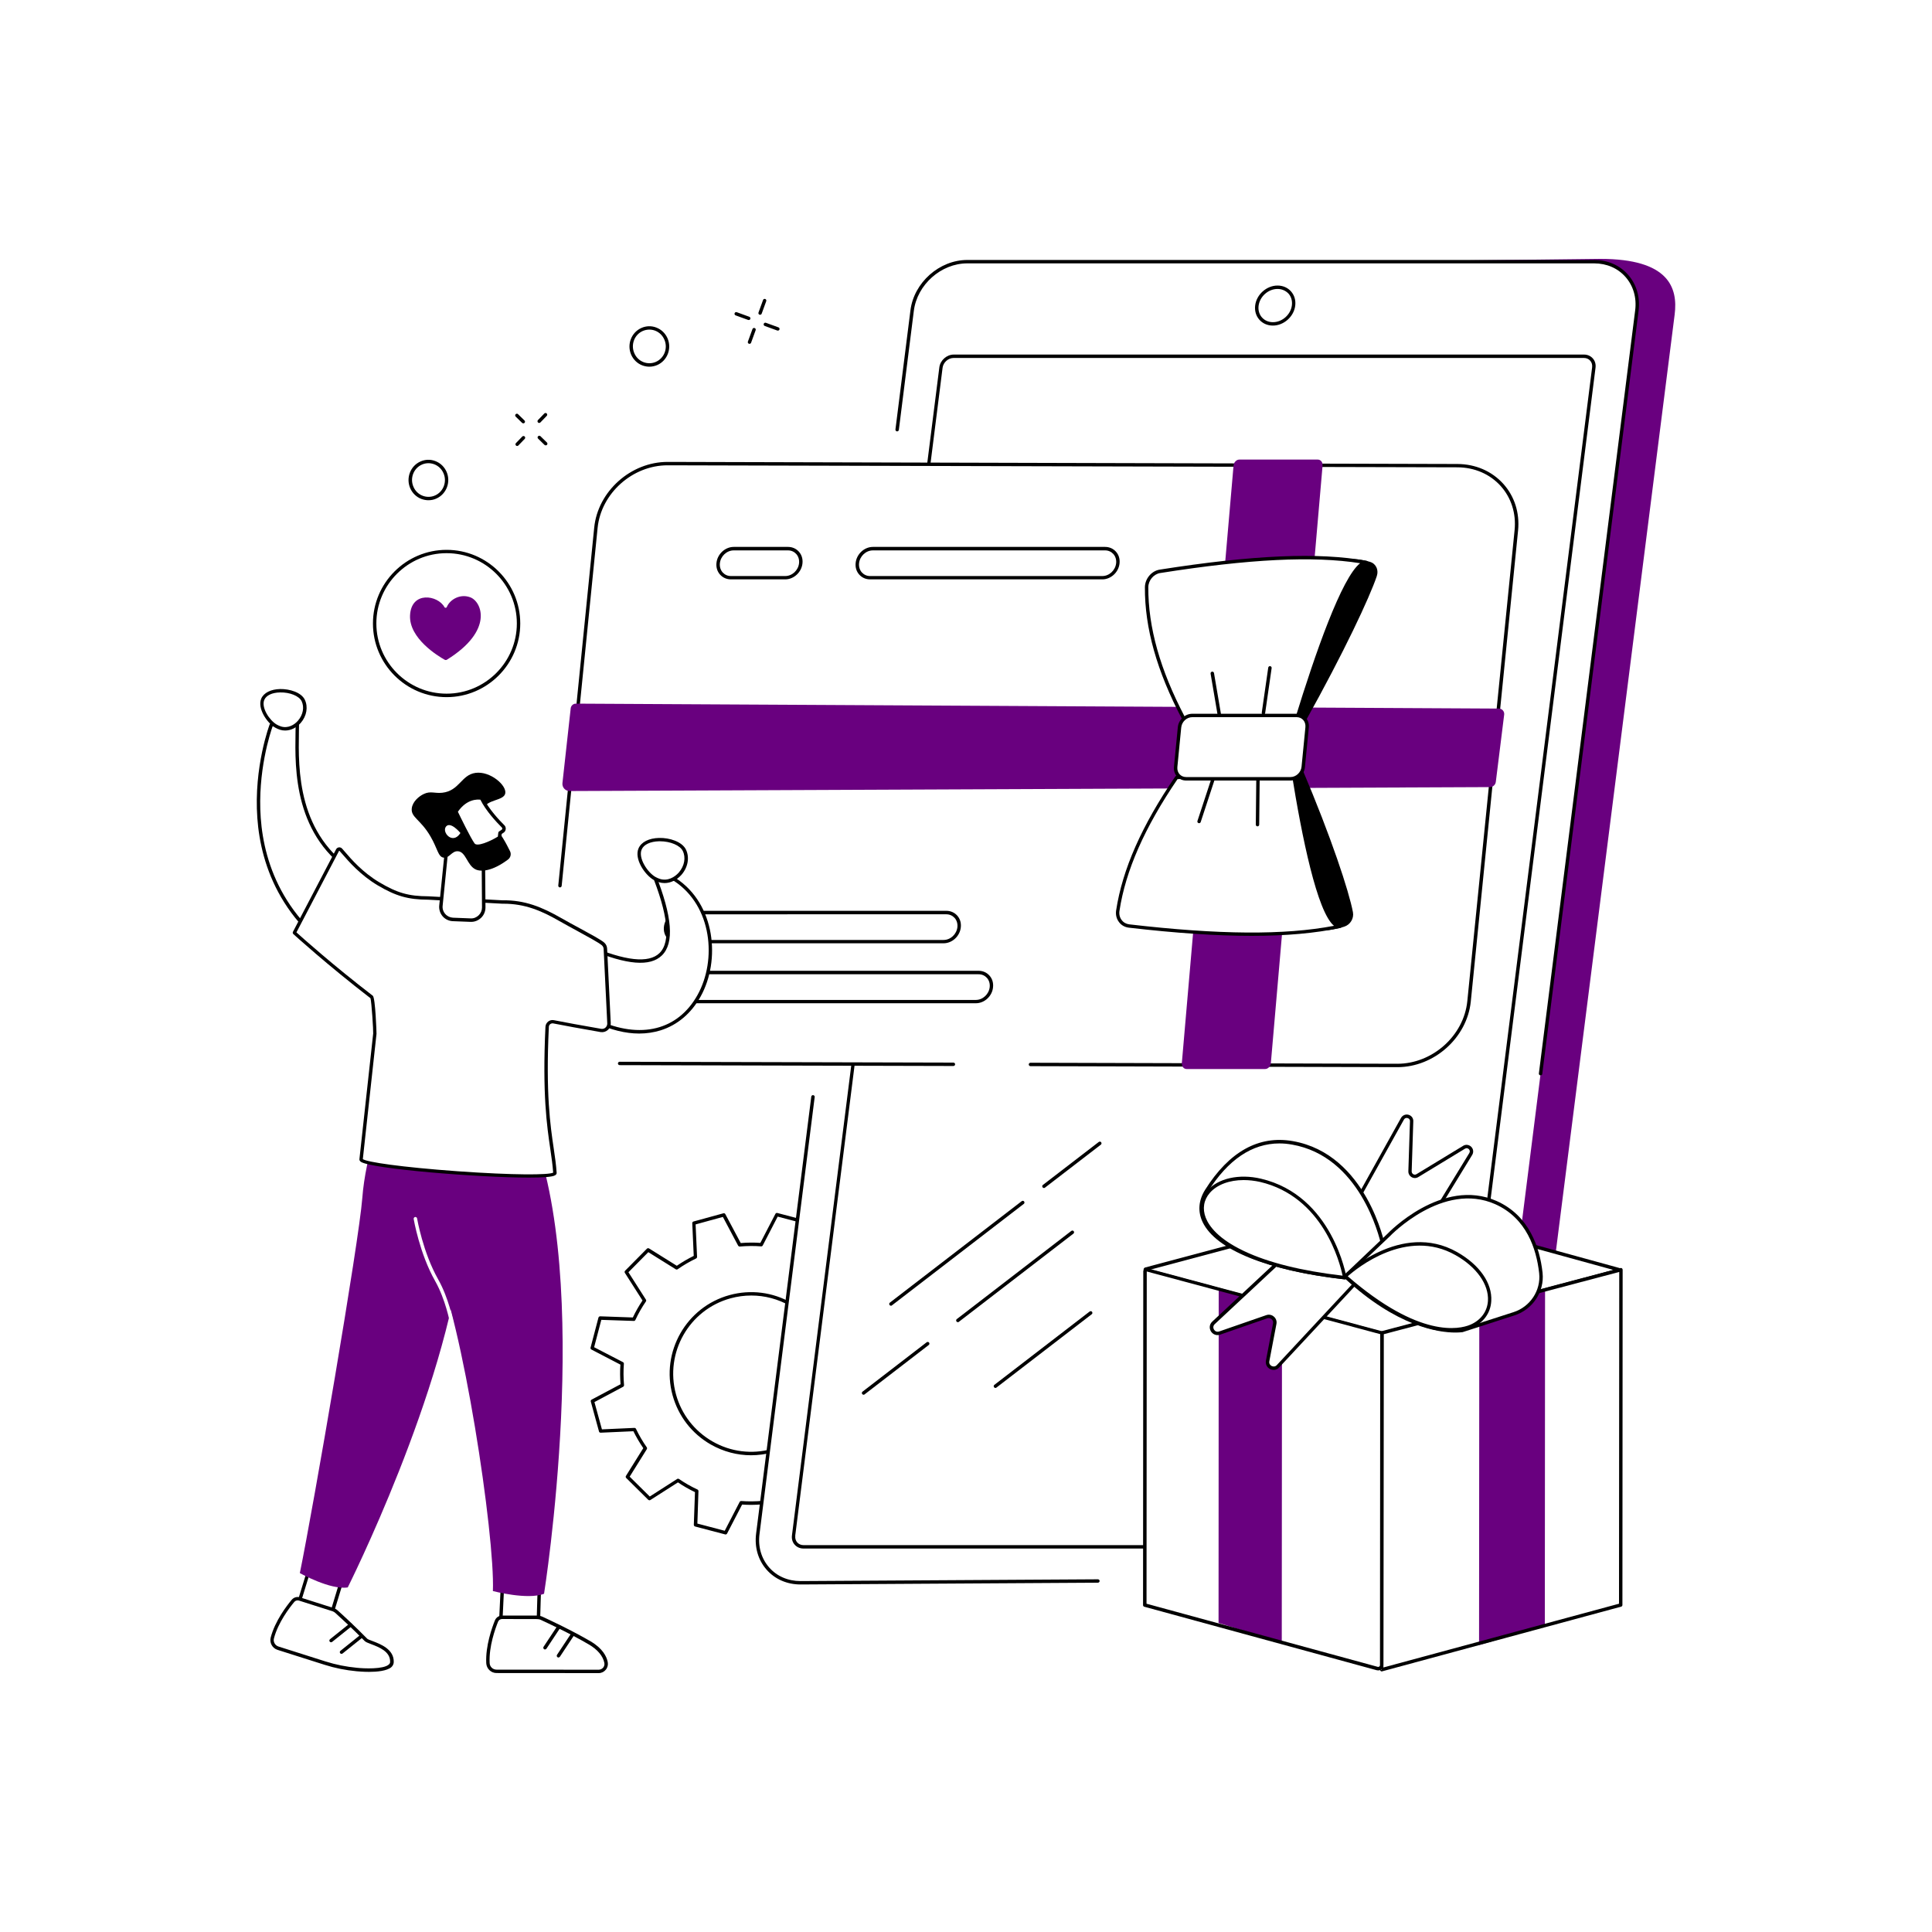 <?xml version="1.0" encoding="utf-8"?>
<!-- Generator: Adobe Illustrator 24.0.0, SVG Export Plug-In . SVG Version: 6.00 Build 0)  -->
<svg version="1.1" xmlns="http://www.w3.org/2000/svg" xmlns:xlink="http://www.w3.org/1999/xlink" x="0px" y="0px"
	 viewBox="0 0 2500 2500" style="enable-background:new 0 0 2500 2500;" xml:space="preserve">
<style type="text/css">
	.st0{fill:#FFFFFF;}
	.st1{fill:#69007F;}
</style>
<g id="Background">
	<rect class="st0" width="2500" height="2500"/>
</g>
<g id="Illustration">
	<g id="Digital_gift_card_1_">
		<g>
			<path class="st0" d="M1177.4,1742l-10.6-38.7l-43.7,2c-4.1-8.5-8.7-16.6-14.1-24.2l23.2-37.1l-28.5-28.2l-36.9,23.6
				c-7.7-5.3-15.8-9.9-24.2-13.8l1.5-43.8l-38.8-10.2l-20.1,38.9c-9.2-0.7-18.5-0.6-27.9,0.2l-20.6-38.7l-38.7,10.6l2,43.8
				c-8.5,4.1-16.6,8.8-24.1,14.1l-37.1-23.2l-28.2,28.5l23.6,36.9c-5.3,7.7-9.9,15.8-13.8,24.3l-43.8-1.5l-10.2,38.8l38.8,20.1
				c-0.7,9.2-0.6,18.6,0.2,28l-38.7,20.6l10.6,38.7l43.7-2c4.1,8.5,8.7,16.6,14.1,24.2L812,1911l28.5,28.2l36.9-23.6
				c7.7,5.3,15.8,9.9,24.2,13.8l-1.5,43.8l38.8,10.2l20.1-38.9c9.2,0.7,18.5,0.6,27.9-0.2l20.6,38.7l38.7-10.6l-2-43.8
				c8.5-4.1,16.6-8.8,24.1-14.1l37.1,23.2l28.2-28.5l-23.6-36.9c5.3-7.7,9.9-15.8,13.8-24.3l43.8,1.5l10.2-38.8l-38.8-20.1
				c0.7-9.2,0.6-18.6-0.2-28L1177.4,1742z M999.3,1877.1c-55,15.1-111.8-17.3-126.8-72.3c-15.1-55,17.3-111.8,72.3-126.9
				c55-15.1,111.8,17.3,126.8,72.3C1086.7,1805.2,1054.3,1862.1,999.3,1877.1z"/>
			<path d="M938.9,1985.6c-0.2,0-0.4,0-0.6-0.1l-38.8-10.2c-1-0.3-1.7-1.2-1.7-2.2l1.5-42.3c-7.6-3.6-15-7.8-22-12.6l-35.7,22.8
				c-0.9,0.6-2,0.4-2.8-0.3l-28.5-28.2c-0.7-0.7-0.9-1.9-0.3-2.7l22.4-35.9c-4.7-6.9-9-14.2-12.8-21.9l-42.3,1.9
				c-1,0.1-2-0.6-2.2-1.6l-10.6-38.7c-0.3-1,0.2-2.1,1.1-2.5l37.4-19.9c-0.7-8.5-0.8-17.1-0.2-25.4l-37.5-19.5
				c-0.9-0.5-1.4-1.5-1.1-2.5l10.2-38.8c0.3-1,1.2-1.7,2.2-1.7l42.3,1.5c3.6-7.6,7.8-15,12.5-22l-22.8-35.7c-0.6-0.9-0.4-2,0.3-2.8
				l28.2-28.5c0.7-0.7,1.9-0.9,2.8-0.3l35.9,22.4c6.9-4.7,14.2-9,21.9-12.8l-1.9-42.3c0-1,0.6-2,1.6-2.2l38.7-10.6
				c1-0.3,2.1,0.2,2.5,1.1l19.9,37.4c8.5-0.7,17.1-0.8,25.4-0.2l19.5-37.6c0.5-0.9,1.5-1.4,2.5-1.1l38.8,10.2c1,0.3,1.7,1.2,1.7,2.2
				l-1.5,42.4c7.6,3.6,15,7.8,22,12.6l35.7-22.8c0.9-0.6,2-0.4,2.8,0.3l28.5,28.2c0.7,0.7,0.9,1.9,0.3,2.7l-22.4,35.9
				c4.7,6.9,9,14.2,12.8,21.9l42.3-1.9c1-0.1,2,0.6,2.2,1.6l10.6,38.7c0.3,1-0.2,2.1-1.1,2.5l-37.4,19.9c0.7,8.5,0.8,17.1,0.2,25.4
				l37.5,19.5c0.9,0.5,1.4,1.5,1.1,2.5l-10.2,38.8c-0.3,1-1.2,1.8-2.2,1.7l-42.3-1.5c-3.6,7.6-7.8,15-12.5,22l22.8,35.7
				c0.6,0.9,0.4,2-0.3,2.8l-28.2,28.5c-0.7,0.7-1.9,0.9-2.8,0.3l-35.9-22.4c-6.9,4.7-14.2,9-21.9,12.8l1.9,42.3c0,1-0.6,2-1.6,2.2
				l-38.7,10.6c-1,0.3-2.1-0.2-2.5-1.1l-19.9-37.4c-8.5,0.7-17.1,0.8-25.4,0.2l-19.5,37.6C940.5,1985.1,939.7,1985.6,938.9,1985.6z
				 M902.4,1971.5l35.4,9.3l19.3-37.3c0.4-0.8,1.3-1.2,2.1-1.2c9,0.7,18.3,0.6,27.6-0.2c0.9-0.1,1.7,0.4,2.2,1.2l19.7,37.1l35.3-9.7
				l-1.9-42c0-0.9,0.5-1.7,1.3-2.1c8.4-4,16.4-8.7,23.8-13.9c0.7-0.5,1.7-0.5,2.4-0.1l35.6,22.2l25.7-26l-22.6-35.4
				c-0.5-0.7-0.5-1.7,0-2.4c5.2-7.6,9.8-15.6,13.6-23.9c0.4-0.8,1.1-1.3,2.1-1.3l42,1.4l9.3-35.4l-37.3-19.3
				c-0.8-0.4-1.3-1.3-1.2-2.1c0.7-9,0.6-18.3-0.2-27.6c-0.1-0.9,0.4-1.7,1.2-2.2l37.1-19.8l-9.7-35.3l-42,1.9
				c-0.9,0.1-1.7-0.5-2.1-1.3c-4-8.4-8.7-16.4-13.9-23.8c-0.5-0.7-0.5-1.7-0.1-2.4l22.2-35.6l-26-25.7l-35.4,22.7
				c-0.8,0.5-1.7,0.5-2.4,0c-7.6-5.2-15.6-9.8-23.9-13.6c-0.8-0.4-1.3-1.2-1.3-2.1l1.4-42l-35.4-9.3l-19.3,37.3
				c-0.4,0.8-1.3,1.3-2.1,1.2c-9-0.7-18.3-0.6-27.6,0.2c-0.9,0.1-1.7-0.4-2.2-1.2l-19.7-37.1l-35.3,9.7l1.9,42
				c0,0.9-0.5,1.7-1.3,2.1c-8.4,4-16.4,8.7-23.8,13.9c-0.7,0.5-1.7,0.5-2.4,0.1l-35.6-22.2l-25.7,26l22.6,35.4
				c0.5,0.7,0.5,1.7,0,2.4c-5.2,7.6-9.8,15.6-13.6,23.9c-0.4,0.8-1.1,1.4-2.1,1.3l-42-1.4l-9.3,35.4l37.3,19.3
				c0.8,0.4,1.3,1.3,1.2,2.1c-0.7,9-0.6,18.3,0.2,27.6c0.1,0.9-0.4,1.7-1.2,2.2l-37.1,19.8l9.7,35.3l42-1.9c0.9-0.1,1.7,0.5,2.1,1.3
				c4,8.4,8.7,16.4,13.9,23.8c0.5,0.7,0.5,1.7,0.1,2.4l-22.2,35.6l26,25.7l35.4-22.7c0.7-0.5,1.7-0.5,2.4,0
				c7.6,5.2,15.6,9.8,23.9,13.6c0.8,0.4,1.3,1.2,1.3,2.1L902.4,1971.5z M971.9,1883.1c-18.1,0-35.9-4.7-52.1-13.9
				c-24.5-14-42-36.6-49.5-63.8c-15.4-56.1,17.8-114.3,73.8-129.6c27.2-7.4,55.6-3.9,80.1,10.1c24.5,14,42,36.6,49.5,63.8
				c15.4,56.1-17.8,114.3-73.8,129.6C990.7,1881.8,981.3,1883.1,971.9,1883.1z M972.2,1676.4c-9,0-18,1.2-26.8,3.6
				c-53.7,14.7-85.4,70.4-70.7,124.2c7.1,26,24,47.7,47.4,61.1c23.4,13.4,50.7,16.8,76.7,9.7c53.7-14.7,85.4-70.4,70.7-124.2
				c-7.1-26-24-47.7-47.4-61.1C1006.7,1680.9,989.6,1676.4,972.2,1676.4z M999.3,1877.1L999.3,1877.1L999.3,1877.1z"/>
		</g>
		<g>
			<g>
				<path d="M983.6,407.3c-0.3,0-0.5,0-0.8-0.1c-1.2-0.4-1.7-1.7-1.3-2.8l5.9-16.2c0.4-1.2,1.7-1.7,2.8-1.3c1.2,0.4,1.7,1.7,1.3,2.8
					l-5.9,16.2C985.3,406.7,984.5,407.3,983.6,407.3z"/>
				<path d="M969.9,444.9c-0.3,0-0.5,0-0.8-0.1c-1.2-0.4-1.7-1.7-1.3-2.8l5.9-16.2c0.4-1.2,1.7-1.7,2.8-1.3c1.2,0.4,1.7,1.7,1.3,2.8
					l-5.9,16.2C971.6,444.3,970.8,444.9,969.9,444.9z"/>
				<path d="M968.9,414.1c-0.3,0-0.5,0-0.8-0.1l-16.2-5.9c-1.2-0.4-1.7-1.7-1.3-2.8c0.4-1.2,1.7-1.7,2.8-1.3l16.2,5.9
					c1.2,0.4,1.7,1.7,1.3,2.8C970.7,413.5,969.8,414.1,968.9,414.1z"/>
				<path d="M1006.6,427.8c-0.3,0-0.5,0-0.8-0.1l-16.2-5.9c-1.2-0.4-1.7-1.7-1.3-2.8c0.4-1.2,1.7-1.7,2.8-1.3l16.2,5.9
					c1.2,0.4,1.7,1.7,1.3,2.8C1008.3,427.2,1007.5,427.8,1006.6,427.8z"/>
			</g>
			<path d="M554.4,647.3c-3.1,0-6.2-0.6-9.2-1.7c-6.5-2.5-11.6-7.5-14.4-13.9c-5.7-13.2,0.2-28.7,13.2-34.5c6.2-2.8,13.2-3,19.5-0.5
				c6.5,2.5,11.6,7.5,14.4,13.9c5.7,13.2-0.2,28.7-13.2,34.5C561.5,646.6,558,647.3,554.4,647.3z M545.9,601.2
				c-10.8,4.8-15.7,17.7-10.9,28.7c2.3,5.4,6.5,9.5,11.9,11.6c5.2,2,11,1.9,16.1-0.4c10.8-4.8,15.7-17.7,10.9-28.7
				c-2.3-5.4-6.5-9.5-11.9-11.6C556.7,598.8,551,598.9,545.9,601.2z"/>
			<path d="M840.3,474.5c-3.1,0-6.2-0.6-9.2-1.7c-6.5-2.5-11.6-7.5-14.4-13.9c-5.7-13.2,0.2-28.7,13.2-34.5c6.2-2.8,13.2-3,19.5-0.5
				c6.5,2.5,11.6,7.5,14.4,13.9c5.7,13.2-0.2,28.7-13.2,34.5C847.4,473.7,843.8,474.5,840.3,474.5z M840.3,426.5
				c-2.9,0-5.8,0.6-8.6,1.8c-10.8,4.8-15.7,17.7-10.9,28.7c2.3,5.4,6.5,9.5,11.9,11.6c5.2,2,11,1.9,16.1-0.4
				c10.8-4.8,15.7-17.7,10.9-28.7c-2.3-5.4-6.5-9.5-11.9-11.6C845.4,427,842.9,426.5,840.3,426.5z"/>
			<g>
				<path d="M697.7,547.3c-0.6,0-1.1-0.2-1.5-0.6c-0.9-0.8-0.9-2.3-0.1-3.1l8.2-8.5c0.8-0.9,2.3-0.9,3.1-0.1
					c0.9,0.8,0.9,2.3,0.1,3.1l-8.2,8.5C698.9,547.1,698.3,547.3,697.7,547.3z"/>
				<path d="M669.2,577.1c-0.6,0-1.1-0.2-1.5-0.6c-0.9-0.8-0.9-2.2-0.1-3.1l8.2-8.5c0.8-0.9,2.3-0.9,3.1-0.1
					c0.9,0.8,0.9,2.2,0.1,3.1l-8.2,8.5C670.3,576.9,669.8,577.1,669.2,577.1z"/>
				<path d="M677.2,547.8c-0.6,0-1.1-0.2-1.6-0.6l-8.3-8.1c-0.9-0.9-0.9-2.3,0-3.1c0.9-0.9,2.3-0.9,3.1,0l8.3,8.1
					c0.9,0.9,0.9,2.3,0,3.1C678.3,547.6,677.8,547.8,677.2,547.8z"/>
				<path d="M706.2,576.3c-0.6,0-1.1-0.2-1.6-0.6l-8.3-8.1c-0.9-0.9-0.9-2.3,0-3.1c0.9-0.9,2.3-0.9,3.1,0l8.3,8.1
					c0.9,0.9,0.9,2.3,0,3.1C707.3,576.1,706.7,576.3,706.2,576.3z"/>
			</g>
		</g>
		<g>
			<g>
				<g>
					<path class="st1" d="M1895.9,2045.1l-41.5,3l-769.7-3c-35,0-59.7-28.2-55.3-63L1229.2,407c4.4-34.8,36.3-63,71.3-63l770.5-9
						c88.4,0,100.4,37.2,96,72l-199.7,1575.1C1962.8,2016.9,1930.9,2045.1,1895.9,2045.1z"/>
					<path class="st0" d="M1847.1,2048.1h-811.2c-35,0-59.7-28.3-55.3-63.3l199.7-1582.9c4.4-35,36.3-63.3,71.3-63.3h811.2
						c35,0,59.7,28.3,55.3,63.3l-199.7,1582.9C1914,2019.8,1882.1,2048.1,1847.1,2048.1z"/>
					<path d="M1855.2,2003.8h-815.5c-4.5,0-8.6-1.8-11.4-5c-2.9-3.2-4.1-7.6-3.5-12.1l190.7-1511.4c1.2-9.1,9.5-16.5,18.7-16.5
						h815.5c4.5,0,8.6,1.8,11.4,5c2.9,3.2,4.1,7.6,3.5,12.1l-190.7,1511.4C1872.7,1996.4,1864.3,2003.8,1855.2,2003.8z M1026.9,1987
						l2.2,0.3c-0.4,3.3,0.5,6.3,2.5,8.6c2,2.2,4.9,3.5,8.1,3.5h815.5c7,0,13.4-5.7,14.3-12.7l190.7-1511.4c0.4-3.3-0.5-6.4-2.5-8.6
						c-2-2.3-4.9-3.5-8.1-3.5H1234c-7,0-13.4,5.7-14.3,12.7l-190.7,1511.4L1026.9,1987z"/>
					<path d="M1647.1,421.3c-6.9,0-13.2-2.7-17.5-7.6c-4.4-5-6.3-11.6-5.4-18.6c1.8-14.1,14.8-25.6,28.9-25.6
						c6.9,0,13.2,2.7,17.5,7.6c4.4,5,6.3,11.6,5.4,18.6C1674.2,409.8,1661.2,421.3,1647.1,421.3z M1653.1,373.9
						c-12,0-23,9.8-24.5,21.8c-0.7,5.7,0.8,11.1,4.4,15.1c3.5,3.9,8.5,6.1,14.2,6.1c12,0,23-9.8,24.5-21.8
						c0.7-5.7-0.8-11.1-4.3-15.1C1663.7,376.1,1658.7,373.9,1653.1,373.9z"/>
					<path d="M1993.5,1391.5c-0.1,0-0.2,0-0.3,0c-1.2-0.2-2.1-1.3-1.9-2.5l124.6-987.4c2.1-16.4-2.4-31.7-12.5-43.2
						c-10-11.4-24.4-17.6-40.6-17.6h-811.2c-33.8,0-64.8,27.5-69.1,61.4l-19.4,154.1c-0.2,1.2-1.3,2.1-2.5,1.9
						c-1.2-0.2-2.1-1.3-1.9-2.5l19.4-154.1c4.5-36,37.5-65.2,73.5-65.2h811.2c17.5,0,33.1,6.8,43.9,19.1c11,12.5,15.8,29,13.6,46.7
						l-124.6,987.4C1995.6,1390.7,1994.6,1391.5,1993.5,1391.5z"/>
					<path d="M1035.9,2050.3c-17.5,0-33.1-6.8-43.9-19.1c-11-12.5-15.8-29-13.6-46.7l71.4-565.5c0.2-1.2,1.3-2.1,2.5-1.9
						c1.2,0.2,2.1,1.3,1.9,2.5l-71.4,565.5c-2.1,16.4,2.4,31.7,12.5,43.2c10,11.4,24.4,17.6,40.6,17.6l384.8-2.3c0,0,0,0,0,0
						c1.2,0,2.2,1,2.2,2.2c0,1.2-1,2.2-2.2,2.2L1035.9,2050.3z"/>
				</g>
				<g>
					<path d="M1152.9,1689.6c-0.7,0-1.3-0.3-1.8-0.9c-0.7-1-0.6-2.4,0.4-3.1l170.6-131.3c1-0.7,2.4-0.6,3.1,0.4
						c0.7,1,0.6,2.4-0.4,3.1l-170.6,131.3C1153.9,1689.5,1153.4,1689.6,1152.9,1689.6z"/>
					<path d="M1350.9,1537.3c-0.7,0-1.3-0.3-1.8-0.9c-0.7-1-0.6-2.4,0.4-3.1l72.3-55.6c1-0.7,2.4-0.6,3.1,0.4c0.7,1,0.6,2.4-0.4,3.1
						l-72.3,55.6C1351.8,1537.1,1351.3,1537.3,1350.9,1537.3z"/>
					<path d="M1117.5,1804.8c-0.7,0-1.3-0.3-1.8-0.9c-0.7-1-0.6-2.4,0.4-3.1l83-63.9c1-0.7,2.4-0.6,3.1,0.4c0.7,1,0.6,2.4-0.4,3.1
						l-83,63.9C1118.4,1804.7,1117.9,1804.8,1117.5,1804.8z"/>
					<path d="M1239.5,1710.9c-0.7,0-1.3-0.3-1.8-0.9c-0.7-1-0.6-2.4,0.4-3.1l148.2-114.1c1-0.7,2.4-0.6,3.1,0.4
						c0.7,1,0.6,2.4-0.4,3.1l-148.2,114.1C1240.5,1710.8,1240,1710.9,1239.5,1710.9z"/>
					<path d="M1288.1,1796c-0.7,0-1.3-0.3-1.8-0.9c-0.7-1-0.6-2.4,0.4-3.1l123.3-94.9c1-0.7,2.4-0.6,3.1,0.4c0.7,1,0.6,2.4-0.4,3.1
						l-123.3,94.9C1289,1795.8,1288.6,1796,1288.1,1796z"/>
				</g>
			</g>
			<g>
				<path class="st0" d="M1885.8,602.6c46.6,0.1,80.8,37.6,76.2,83.5l-61.2,609.7c-4.6,45.9-46.3,83.1-92.9,83L786.1,1376
					c-46.6-0.1-80.8-37.6-76.2-83.5l61.2-609.7c4.6-45.9,46.3-83.1,92.9-83L1885.8,602.6z"/>
				<path d="M1808.2,1380.9c-0.1,0-0.2,0-0.2,0l-474.6-1.3c-1.2,0-2.2-1-2.2-2.2c0-1.2,1-2.2,2.2-2.2c0,0,0,0,0,0l474.6,1.3
					c0.1,0,0.1,0,0.2,0c45.4,0,86-36.3,90.5-81l61.2-609.7c2.1-21.4-4.3-41.6-18-56.9c-14-15.5-33.9-24.1-56-24.2L864,602.1
					c-0.1,0-0.2,0-0.2,0c-45.4,0-86,36.3-90.5,81l-46.5,463.2c-0.1,1.2-1.2,2.1-2.4,2c-1.2-0.1-2.1-1.2-2-2.4l46.5-463.2
					c4.7-46.9,47.3-85,94.9-85c0.1,0,0.2,0,0.2,0l1021.9,2.7c23.4,0.1,44.4,9.2,59.3,25.6c14.6,16.2,21.4,37.6,19.2,60.3
					l-61.2,609.7C1898.4,1342.9,1855.8,1380.9,1808.2,1380.9z M1233.7,1379.4C1233.7,1379.4,1233.7,1379.4,1233.7,1379.4l-431.9-1.1
					c-1.2,0-2.2-1-2.2-2.2c0-1.2,1-2.2,2.2-2.2c0,0,0,0,0,0l431.9,1.1c1.2,0,2.2,1,2.2,2.2
					C1235.9,1378.4,1234.9,1379.4,1233.7,1379.4z"/>
				<g>
					<path d="M1016.1,749.7h-70.3c-5.4,0-10.3-2.1-13.9-6c-3.7-4-5.4-9.4-4.8-15.2c1.1-11.4,11.1-20.8,22.3-20.8h70.3
						c5.4,0,10.3,2.1,13.9,6c3.7,4,5.4,9.4,4.8,15.2C1037.3,740.4,1027.2,749.7,1016.1,749.7z M949.4,712.2c-9,0-17,7.5-17.9,16.8
						c-0.4,4.5,0.9,8.7,3.7,11.8c2.7,2.9,6.4,4.6,10.6,4.6h70.3c9,0,17-7.5,17.9-16.8c0.4-4.5-0.9-8.7-3.7-11.8
						c-2.7-2.9-6.4-4.6-10.6-4.6H949.4z"/>
					<path d="M1221,1220.6H877.8c-5.4,0-10.3-2.1-13.9-6c-3.7-4-5.4-9.4-4.8-15.2c1.1-11.4,11.1-20.8,22.3-20.8h343.2
						c5.4,0,10.3,2.1,13.9,6c3.7,4,5.4,9.4,4.8,15.2C1242.2,1211.3,1232.2,1220.6,1221,1220.6z M881.5,1183.1c-9,0-17,7.5-17.9,16.8
						c-0.4,4.5,0.9,8.7,3.7,11.8c2.7,2.9,6.4,4.6,10.6,4.6H1221c9,0,17-7.5,17.9-16.8c0.4-4.5-0.9-8.7-3.7-11.8
						c-2.7-2.9-6.4-4.6-10.6-4.6H881.5z"/>
					<path d="M1262.8,1298.2H864c-5.4,0-10.3-2.1-13.9-6c-3.7-4-5.4-9.4-4.8-15.2c1.1-11.4,11.1-20.8,22.3-20.8h398.7
						c5.4,0,10.3,2.1,13.9,6c3.7,4,5.4,9.4,4.8,15.2C1284,1288.9,1274,1298.2,1262.8,1298.2z M867.7,1260.7c-9,0-17,7.5-17.9,16.8
						c-0.4,4.5,0.9,8.7,3.7,11.8c2.7,2.9,6.4,4.6,10.6,4.6h398.7c9,0,17-7.5,17.9-16.8c0.4-4.5-0.9-8.7-3.7-11.8
						c-2.7-2.9-6.4-4.6-10.6-4.6H867.7z"/>
					<path d="M1426.4,749.7h-300.5c-5.4,0-10.3-2.1-13.9-6c-3.7-4-5.4-9.4-4.8-15.2c1.1-11.4,11.1-20.8,22.3-20.8H1430
						c5.4,0,10.3,2.1,13.9,6c3.7,4,5.4,9.4,4.8,15.2C1447.6,740.4,1437.6,749.7,1426.4,749.7z M1129.5,712.2c-9,0-17,7.5-17.9,16.8
						c-0.4,4.5,0.9,8.7,3.7,11.8c2.7,2.9,6.4,4.6,10.6,4.6h300.5c9,0,17-7.5,17.9-16.8c0.4-4.5-0.9-8.7-3.7-11.8
						c-2.7-2.9-6.4-4.6-10.6-4.6H1129.5z"/>
				</g>
				<g>
					<path class="st1" d="M1927.9,1018.5l-1190.8,5.1c-5.6,0-9.9-4.8-9.3-10.3l10.7-96.8c0.4-3.4,3.3-6,6.7-6l1194.4,6.4
						c4.1,0,7.3,3.7,6.8,7.8l-10.8,86.9C1935.2,1015.5,1931.9,1018.5,1927.9,1018.5z"/>
					<path class="st1" d="M1637.1,1383.3h-101.7c-3.7,0-6.5-3.5-6.1-7.8l66.9-773c0.4-4.3,3.7-7.8,7.4-7.8h101.7
						c3.7,0,6.5,3.5,6.1,7.8l-66.9,773C1644.2,1379.8,1640.8,1383.3,1637.1,1383.3z"/>
					<g>
						<g>
							<g>
								<path d="M1682.7,995.6c37.7,88.8,60.5,158.1,65.7,185.3c1.3,6.8-3,14-9.8,16.2c-10.2,3.3-20.4,4.9-30.4,4.9l-50.8-199.5
									L1682.7,995.6z"/>
								<path d="M1708.2,1204.2c-1,0-1.9-0.7-2.1-1.7l-50.8-199.5c-0.3-1.2,0.4-2.4,1.6-2.7l25.4-7c1.1-0.3,2.2,0.2,2.6,1.3
									c37.9,89.2,60.7,158.8,65.8,185.8c1.5,8-3.4,16.2-11.3,18.7C1729.1,1202.4,1718.6,1204.1,1708.2,1204.2
									C1708.2,1204.2,1708.2,1204.2,1708.2,1204.2z M1660,1004.1l49.9,195.7c9.4-0.3,18.8-1.9,28.1-4.8c5.6-1.8,9.4-7.9,8.3-13.6
									c-5.1-26.6-27.5-95.1-64.8-183.1L1660,1004.1z"/>
							</g>
							<g>
								<path class="st0" d="M1673.2,997.3c21.4,134.8,43.2,203.5,60.9,201.2c-73.2,15.5-169.2,11.7-273.1-0.3
									c-9.7-1.1-16-9.9-14.5-20c8.6-56.5,36.4-114,76.1-172.2L1673.2,997.3z"/>
								<path d="M1619.5,1211c-45.3,0-97.7-3.5-158.8-10.6c-5.1-0.6-9.7-3.1-12.7-7.2c-3.3-4.3-4.6-9.7-3.7-15.3
									c8.1-52.9,33.1-109.6,76.5-173.1c0.4-0.6,1-0.9,1.7-1l150.6-8.7c1.1,0,2.1,0.7,2.3,1.9c29.9,188.2,52.3,200.2,58.4,199.4
									c1.2-0.2,2.3,0.6,2.5,1.8c0.2,1.2-0.6,2.3-1.7,2.5C1702,1207.6,1664.2,1211,1619.5,1211z M1523.7,1008.2
									c-42.6,62.6-67.2,118.4-75.1,170.4c-0.7,4.4,0.3,8.7,2.9,12c2.3,3.1,5.8,5,9.7,5.5c116.3,13.5,200.9,14.1,265,1.9
									c-21.8-17.9-41.5-114.5-54.9-198.2L1523.7,1008.2z"/>
							</g>
							<path d="M1627.2,1069.3C1627.2,1069.3,1627.2,1069.3,1627.2,1069.3c-1.2,0-2.2-1-2.2-2.2l0.6-58.2c0-1.2,1-2.2,2.2-2.2
								c0,0,0,0,0,0c1.2,0,2.2,1,2.2,2.2l-0.6,58.2C1629.4,1068.3,1628.4,1069.3,1627.2,1069.3z"/>
							<path d="M1551.6,1065.2c-0.2,0-0.5,0-0.7-0.1c-1.2-0.4-1.8-1.6-1.4-2.8l17.8-54.1c0.4-1.2,1.6-1.8,2.8-1.4
								c1.2,0.4,1.8,1.6,1.4,2.8l-17.8,54.1C1553.4,1064.7,1552.5,1065.2,1551.6,1065.2z"/>
						</g>
						<g>
							<g>
								<path d="M1686.6,933.6c50.5-90.6,83.4-161,92.7-188.6c2.3-6.8-0.8-13.9-7.1-15.8c-9.5-2.9-19.2-4-29-3.7l-80.4,202.2
									L1686.6,933.6z"/>
								<path d="M1686.6,935.9c-0.2,0-0.4,0-0.5-0.1l-23.7-6c-0.6-0.2-1.1-0.6-1.4-1.1c-0.3-0.6-0.3-1.2-0.1-1.8l80.4-202.2
									c0.3-0.8,1.1-1.4,2-1.4c10.2-0.3,20.2,1,29.7,3.8c3.4,1,6.1,3.3,7.8,6.5c1.9,3.6,2.1,8,0.7,12.1
									c-9.2,27.3-42.2,98-92.9,188.9C1688.1,935.4,1687.4,935.9,1686.6,935.9z M1665.8,926.1l19.6,4.9
									c50.1-90,82.7-159.8,91.7-186.7c1-3,0.8-6.1-0.5-8.7c-1.1-2.1-2.9-3.6-5.1-4.3c-8.6-2.6-17.6-3.9-26.8-3.7L1665.8,926.1z"/>
							</g>
							<g>
								<path class="st0" d="M1677.5,932.3c41.7-136.1,73.6-205.9,90.5-204.3c-69.2-12.6-163.6-4.9-267,11.4
									c-9.6,1.5-17.2,10.6-17.3,20.6c-0.3,56.3,18,112.9,47.9,169.7L1677.5,932.3z"/>
								<path d="M1677.5,934.5C1677.5,934.5,1677.5,934.5,1677.5,934.5l-146-2.7c-0.8,0-1.5-0.5-1.9-1.2
									c-32.6-62.1-48.4-117.9-48.1-170.7c0.1-11.1,8.5-21.1,19.1-22.8c120.8-19,205.9-22.7,267.8-11.4c1.2,0.2,2,1.3,1.8,2.5
									c-0.2,1.2-1.2,2.1-2.4,1.9c-5.8-0.6-29.8,12.3-88.2,202.8C1679.4,933.9,1678.5,934.5,1677.5,934.5z M1533,927.4l142.9,2.6
									c26-84.6,60.2-182.6,84.1-201.2c-60.7-9.6-143.3-5.5-258.7,12.7c-8.6,1.4-15.3,9.5-15.4,18.4
									C1485.7,811.7,1501.1,866.5,1533,927.4z"/>
							</g>
							<path d="M1634.9,924.7c-0.1,0-0.2,0-0.3,0c-1.2-0.2-2.1-1.3-1.9-2.5l8.4-58.3c0.2-1.2,1.3-2.1,2.5-1.9
								c1.2,0.2,2.1,1.3,1.9,2.5l-8.4,58.3C1637,923.9,1636,924.7,1634.9,924.7z"/>
							<path d="M1577.8,927c-1.1,0-2-0.8-2.2-1.8l-9.1-53.5c-0.2-1.2,0.6-2.3,1.8-2.6c1.2-0.2,2.4,0.6,2.6,1.8l9.1,53.5
								c0.2,1.2-0.6,2.4-1.8,2.6C1578.1,927,1577.9,927,1577.8,927z"/>
						</g>
						<g>
							<path class="st0" d="M1542.8,925.8h135.1c8.3,0,14.3,6.9,13.5,15.4l-5,51.2c-0.8,8.5-8.2,15.4-16.5,15.4h-135.1
								c-8.3,0-14.3-6.9-13.5-15.4l5-51.2C1527.2,932.7,1534.5,925.8,1542.8,925.8z"/>
							<path d="M1669.9,1010h-135.1c-4.6,0-8.7-1.8-11.7-5.1c-3.1-3.4-4.5-7.9-4-12.7l5-51.2c0.9-9.6,9.3-17.4,18.7-17.4h135.1
								c4.6,0,8.7,1.8,11.7,5.1c3.1,3.4,4.5,7.9,4,12.7l-5,51.2C1687.7,1002.2,1679.3,1010,1669.9,1010z M1542.8,928
								c-7.2,0-13.6,6-14.3,13.4l-5,51.2c-0.3,3.6,0.7,6.9,2.9,9.3c2.1,2.3,5.1,3.6,8.4,3.6h135.1c7.2,0,13.6-6,14.3-13.4l5-51.2
								c0.3-3.6-0.7-6.9-2.9-9.3c-2.1-2.3-5.1-3.6-8.4-3.6H1542.8z"/>
						</g>
					</g>
				</g>
			</g>
		</g>
		<g>
			<g>
				<g>
					<g>
						<polygon class="st0" points="455.7,2000.7 426.4,2097.2 383.4,2084.9 414.7,1983.4 						"/>
						<path d="M426.4,2099.5c-0.2,0-0.4,0-0.6-0.1l-42.9-12.4c-0.6-0.2-1.1-0.6-1.3-1.1c-0.3-0.5-0.3-1.1-0.2-1.7l31.2-101.5
							c0.2-0.6,0.6-1.1,1.2-1.4c0.6-0.3,1.2-0.3,1.8,0l41.1,17.3c1,0.4,1.6,1.6,1.3,2.7l-29.4,96.6
							C428.2,2098.8,427.3,2099.5,426.4,2099.5z M386.2,2083.4l38.7,11.1l28.1-92.6l-37-15.6L386.2,2083.4z"/>
					</g>
					<g>
						<path class="st0" d="M430.3,2082.7l-42.8-13.6c-3-1-6.3,0-8.4,2.4c-6.7,8-21.3,27.1-26.7,47.9c-1.5,5.7,1.8,11.5,7.4,13.3
							l60.8,19.3c13.4,4.2,27.1,7,41.1,8.3c0,0,45,4.7,45.5-9.6c0.8-20.6-29.5-24.7-33.6-28.8c-15.6-15.9-31.8-30.8-37.8-36.2
							C434.2,2084.4,432.3,2083.3,430.3,2082.7z"/>
						<path d="M477.5,2163.4c-7.9,0-14.5-0.7-16.1-0.8c-14.1-1.3-28-4.1-41.5-8.4l-60.8-19.3c-6.7-2.1-10.6-9.2-8.8-16
							c5.6-21.5,20.9-41.3,27.2-48.8c2.6-3.1,6.9-4.4,10.8-3.1l42.8,13.6c2.3,0.7,4.4,1.9,6.2,3.6c6.2,5.6,22.4,20.4,37.9,36.3
							c0.7,0.7,3.9,2,6.8,3c10.5,4,28.1,10.7,27.5,27.4c-0.1,2.5-1.2,4.7-3.2,6.5C500.5,2162.2,487.9,2163.4,477.5,2163.4z
							 M385.1,2070.9c-1.6,0-3.2,0.7-4.3,2c-6.1,7.3-20.9,26.5-26.3,47.1c-1.2,4.5,1.4,9.2,5.9,10.6l60.8,19.3
							c13.2,4.2,26.9,6.9,40.6,8.2c9.1,1,34.2,2.1,41.3-4.2c1.1-1,1.7-2,1.7-3.3c0.5-13.6-14.6-19.3-24.6-23.1
							c-4-1.5-6.9-2.6-8.4-4.1c-15.4-15.8-31.5-30.5-37.7-36.1c-1.3-1.2-2.9-2.1-4.6-2.6l-42.8-13.6
							C386.3,2071,385.7,2070.9,385.1,2070.9z"/>
					</g>
					<path d="M428.4,2125.1c-0.6,0-1.3-0.3-1.7-0.8c-0.8-1-0.6-2.3,0.3-3.1l25.2-20.2c1-0.8,2.3-0.6,3.1,0.3c0.8,1,0.6,2.3-0.3,3.1
						l-25.2,20.2C429.4,2124.9,428.9,2125.1,428.4,2125.1z"/>
					<path d="M441.9,2140.1c-0.6,0-1.3-0.3-1.7-0.8c-0.8-1-0.6-2.4,0.3-3.1l25.2-20.2c1-0.8,2.3-0.6,3.1,0.3c0.8,1,0.6,2.4-0.3,3.1
						l-25.2,20.2C442.8,2139.9,442.4,2140.1,441.9,2140.1z"/>
				</g>
				<g>
					<g>
						<polygon class="st0" points="698.8,2024.9 696.7,2093.8 648.2,2093.8 651.6,2021.8 						"/>
						<path d="M696.7,2096C696.7,2096,696.7,2096,696.7,2096l-48.5,0c-0.6,0-1.2-0.2-1.6-0.7c-0.4-0.4-0.6-1-0.6-1.6l3.4-72
							c0-0.6,0.3-1.2,0.7-1.5c0.4-0.4,1-0.6,1.6-0.6l47.2,3.1c1.2,0.1,2.1,1.1,2.1,2.3l-2,68.9C698.9,2095.1,697.9,2096,696.7,2096z
							 M650.5,2091.6l44.1,0l1.9-64.6l-42.8-2.8L650.5,2091.6z"/>
					</g>
					<g>
						<path class="st0" d="M694.8,2092.8l-45.1,0c-3.2,0-6.1,1.9-7.3,4.9c-4,9.8-12.1,32.7-11.1,54.5c0.3,5.9,5.2,10.6,11.1,10.6
							l132.2,0.1c6.1,0,10.7-5.6,9.5-11.6c-1.5-7.2-6.5-16.7-21-25.2c-23.5-13.8-53-27.6-62.3-31.9
							C699,2093.2,696.9,2092.8,694.8,2092.8z"/>
						<path d="M774.7,2165C774.7,2165,774.7,2165,774.7,2165l-132.2-0.1c-7.1,0-12.9-5.6-13.3-12.7c-1.1-22.4,7.5-46.2,11.2-55.4
							c1.6-3.8,5.2-6.3,9.3-6.3c0,0,0,0,0,0l45.1,0c2.4,0,4.8,0.5,7.1,1.5c8.7,4,38.7,18,62.5,32c15.6,9.2,20.6,19.6,22,26.7
							c0.7,3.5-0.2,7.1-2.5,9.9C781.6,2163.4,778.3,2165,774.7,2165z M649.7,2095c-2.3,0-4.4,1.4-5.2,3.5c-3.6,8.9-12,32-10.9,53.5
							c0.2,4.8,4.1,8.5,8.9,8.5l132.2,0.1c0,0,0,0,0,0c2.2,0,4.3-1,5.8-2.7c1.4-1.7,2-4,1.5-6.2c-1.8-8.9-8.7-17.1-19.9-23.7
							c-23.6-13.9-53.5-27.8-62.1-31.8c-1.7-0.8-3.4-1.1-5.2-1.1L649.7,2095C649.7,2095,649.7,2095,649.7,2095z"/>
					</g>
					<path d="M705.2,2134.4c-0.4,0-0.8-0.1-1.2-0.4c-1-0.7-1.3-2-0.6-3.1l18-27.2c0.7-1,2.1-1.3,3.1-0.6c1,0.7,1.3,2,0.6,3.1
						l-18,27.2C706.6,2134,705.9,2134.4,705.2,2134.4z"/>
					<path d="M722.6,2144.8c-0.4,0-0.8-0.1-1.2-0.4c-1-0.7-1.3-2-0.6-3.1l18-27.2c0.7-1,2.1-1.3,3.1-0.6c1,0.7,1.3,2,0.6,3.1
						l-18,27.2C724,2144.4,723.3,2144.8,722.6,2144.8z"/>
				</g>
				<g>
					<path class="st1" d="M495.3,1438.4c0,0-22.2,55.3-26.5,112c-4.3,56.7-63.2,399-80.8,485.2c0,0,39.5,22.1,62,18.5
						c0,0,127.2-253.3,147.9-442.1c20.7-188.7,14.7-173.6,14.7-173.6L495.3,1438.4z"/>
					<path class="st1" d="M534.4,1459.6c0,0-7.1,102.2,28.3,174.5s78,353.2,75.1,424.7c0,0,44.9,11.9,66.2,3.5
						c0,0,64.5-405-17.6-604.1L534.4,1459.6z"/>
					<path class="st0" d="M584.3,1712.9c-1,0-2-0.7-2.2-1.8c-0.1-0.3-5.6-29.7-19-53.4c-20.2-35.6-27.7-79.9-27.8-80.3
						c-0.2-1.2,0.6-2.3,1.8-2.6c1.2-0.2,2.4,0.6,2.6,1.8c0.1,0.4,7.5,44,27.3,78.9c13.7,24.3,19.3,53.5,19.5,54.8
						c0.2,1.2-0.6,2.4-1.8,2.6C584.6,1712.8,584.4,1712.9,584.3,1712.9z"/>
				</g>
			</g>
			<g>
				<g>
					<g>
						<path class="st0" d="M537.9,1210.4l-21.1-23.4c-9.1-23.2-34.4-43.3-55.7-56.4c-88.3-54-75.9-156.4-76.4-197.9l-33.6,5.2
							c0,0-82.7,215.1,120.9,318L537.9,1210.4z"/>
						<path d="M472,1258.2c-0.3,0-0.7-0.1-1-0.2c-106.1-53.6-133.6-138-138-199.4c-4.8-66.4,15.8-120.8,16-121.4
							c0.3-0.7,0.9-1.3,1.7-1.4l33.6-5.2c0.6-0.1,1.3,0.1,1.8,0.5c0.5,0.4,0.8,1,0.8,1.7c0.1,4.4,0,9.4-0.1,15.2
							c-0.8,46.6-2.4,133.3,75.5,180.8c16.7,10.2,46.1,31.1,56.5,57.1l20.8,23.1c0.4,0.5,0.6,1.1,0.6,1.7c-0.1,0.6-0.4,1.2-0.9,1.6
							l-65.9,45.5C472.9,1258,472.5,1258.2,472,1258.2z M352.7,940c-2.9,8.3-19.6,58.4-15.3,118.4c4.3,59.9,31.2,142.3,134.4,195
							l62.8-43.3l-19.4-21.5c-0.2-0.2-0.3-0.4-0.4-0.7c-9.8-24.9-38.5-45.3-54.8-55.3c-80-48.9-78.4-137.2-77.6-184.7
							c0.1-4.6,0.2-8.8,0.2-12.5L352.7,940z"/>
					</g>
					<g>
						<path class="st0" d="M362.9,942.1c-1.9-0.6-3.9-1.4-5.8-2.6c-9.6-5.5-22-23.3-17-34.8c7.1-16.5,45.2-13.1,52.3,1.6
							C401,924.1,382.1,948.1,362.9,942.1z"/>
						<path d="M369,945.3c-2.3,0-4.5-0.3-6.7-1c-2.1-0.7-4.2-1.6-6.3-2.8c-10.7-6.2-23.3-25.2-17.9-37.6c3.2-7.4,12.3-12,24.4-12.3
							c12.4-0.2,27.4,4.4,31.9,13.8c4.5,9.3,2.5,21.1-5.2,30C383.6,941.7,376.3,945.3,369,945.3z M363.5,940
							c9.1,2.9,17.5-2,22.2-7.6c6.5-7.6,8.3-17.4,4.6-25.1c-3.3-6.7-15.2-11.6-27.9-11.3c-10.3,0.2-17.9,3.8-20.4,9.6
							c-4.3,9.9,6.8,26.7,16.1,32C359.9,938.6,361.7,939.4,363.5,940z"/>
					</g>
				</g>
				<g>
					<g>
						<path class="st0" d="M873.4,1138.2c92.1,60.1,40,249.2-102.4,183.2l-9.4-95.8c123.1,53.1,114.6-19.7,82.7-98.2L873.4,1138.2z"
							/>
						<path d="M827.1,1337.4c-17.7,0-36.8-4.7-57-14.1c-0.7-0.3-1.2-1-1.3-1.8l-9.4-95.8c-0.1-0.8,0.3-1.5,0.9-2
							c0.6-0.5,1.5-0.6,2.2-0.2c46.5,20,77,23.3,90.9,9.8c15-14.7,11.2-50-11.2-105c-0.3-0.8-0.2-1.7,0.5-2.4
							c0.6-0.6,1.5-0.8,2.4-0.5l29.1,10.8c0.2,0.1,0.3,0.1,0.4,0.2c51.3,33.5,58,106.3,32,153.1c-12.1,21.8-30.1,37-51.9,43.8
							C845.9,1336,836.7,1337.4,827.1,1337.4z M773.1,1319.8c55.8,25.4,104.2,13.3,129.6-32.5c25-45.1,18.8-114.9-30.3-147.2
							l-24.2-9c21.8,54.9,24.5,89.4,8.3,105.2c-15.1,14.8-45.3,12.4-92.3-7.4L773.1,1319.8z"/>
					</g>
					<g>
						<path class="st0" d="M853.2,1139.4c-2.1-0.6-4.2-1.6-6.4-2.8c-10.5-6.1-24.1-25.5-18.6-38.2c7.8-18.1,49.5-14.3,57.3,1.8
							C894.9,1119.7,874.3,1146,853.2,1139.4z"/>
						<path d="M859.9,1142.7c-2.5,0-4.9-0.4-7.3-1.1c-2.3-0.7-4.6-1.7-6.8-3c-11.7-6.8-25.4-27.4-19.5-40.9
							c3.5-8.1,13.4-13.1,26.5-13.4c13.5-0.4,29.8,4.8,34.8,15c4.9,10.1,2.7,22.9-5.7,32.6C875.8,1138.8,867.8,1142.7,859.9,1142.7z
							 M853.9,1088.6c-0.4,0-0.8,0-1.1,0c-11.3,0.3-19.8,4.2-22.5,10.7c-4.7,10.9,7.5,29.5,17.7,35.4c2,1.1,4,2,5.9,2.6c0,0,0,0,0,0
							c10.1,3.2,19.3-2.3,24.6-8.4c7.2-8.4,9.2-19.3,5-27.8C880,1093.9,867.4,1088.6,853.9,1088.6z"/>
					</g>
				</g>
				<g>
					<path class="st0" d="M783.3,1227.9c-0.1-2.6-1.3-4.9-3.3-6.5c-7.1-5.8-33-18.7-55.3-31.5c-24.6-14.1-46.4-22.9-74.7-22.5
						l-95.9-5.2c-26.7-0.1-42.1-5.1-64.3-18.3c-26-15.4-42.4-37.1-48.9-44.2c-1.2-1.3-3.3-1-4.1,0.6L381,1207.1
						c0,0,43.2,39.5,100.2,83.3c1.8,1.4,4.2,45,4,47.3l-17.9,162.7c-1.5,11.3,251.5,29.5,250.8,17.7c-2.4-38-15.7-69.5-10.1-189.1
						c0.2-4.3,4.1-7.4,8.3-6.6c12.1,2.4,36.6,7,61.3,11.2c5.7,1,10.7-3.6,10.5-9.3L783.3,1227.9z"/>
					<path d="M684.5,1523.8c-65.9,0-204.1-11.4-217.5-20.4c-1.8-1.2-2-2.6-1.9-3.5l17.8-162.6c0.3-3.5-2.1-40.9-3.5-45.6
						c-56.2-43.3-99.5-82.7-99.9-83.1c-0.7-0.7-0.9-1.8-0.5-2.7l55.9-106.9c0.7-1.4,2.1-2.3,3.6-2.5c1.5-0.2,3.1,0.4,4.1,1.5
						c1,1.1,2.2,2.5,3.6,4.1c8,9.4,23,26.8,44.8,39.7c23.1,13.7,37.8,17.9,63.2,18l96,5.2c29-0.5,51.3,8.9,75.7,22.8
						c8.2,4.7,16.7,9.3,24.9,13.7c14,7.6,26,14.1,30.7,17.9c2.5,2,4,5,4.1,8.1l4.7,96.4c0.2,3.4-1.2,6.7-3.8,8.9
						c-2.6,2.3-5.9,3.2-9.3,2.7c-24.8-4.2-49-8.8-61.3-11.2c-1.4-0.3-2.7,0.1-3.9,0.9c-1.1,0.9-1.8,2.2-1.8,3.6
						c-4.1,86.8,1.9,127.5,6.3,157.2c1.7,11.4,3.1,21.2,3.8,31.6c0,0.7-0.1,2.2-2,3.2C714.9,1523,702.3,1523.8,684.5,1523.8z
						 M469.5,1499.9c5.2,3.8,49.2,10.4,122.7,15.7c73.3,5.2,117.7,4.9,123.6,1.8c-0.7-10-2.1-19.5-3.7-30.5
						c-4.4-29.9-10.4-70.8-6.3-158.1c0.1-2.7,1.4-5.2,3.5-6.9c2.1-1.7,4.8-2.3,7.4-1.8c12.2,2.4,36.5,7,61.2,11.2
						c2,0.3,4.1-0.2,5.6-1.6c1.5-1.4,2.4-3.3,2.3-5.4l-4.7-96.4c-0.1-1.9-1-3.7-2.5-4.9c-4.4-3.5-16.3-10-30-17.5
						c-8.2-4.5-16.8-9.1-25-13.8c-23.3-13.4-44.6-22.3-72-22.3c-0.5,0-1,0-1.6,0l-96-5.2c-25.8-0.1-41.7-4.6-65.3-18.6
						c-22.4-13.3-37.7-31.1-45.9-40.6c-1.4-1.6-2.5-3-3.5-4c0,0-0.1-0.1-0.3-0.1c-0.1,0-0.2,0.1-0.3,0.2l-55.1,105.4
						c7.5,6.8,47.9,42.9,98.8,82c3.4,2.6,4.9,48.9,4.8,49.3L469.5,1499.9z M469.5,1500.5L469.5,1500.5
						C469.5,1500.5,469.5,1500.5,469.5,1500.5z"/>
				</g>
			</g>
			<g>
				<g>
					<path class="st0" d="M578.3,1094.7l-7.8,76.9c-1.1,9.4,6.1,17.8,15.5,18.1l22.9,0.9c9.3,0.4,17-7.1,16.9-16.4l-0.6-73.4
						L578.3,1094.7z"/>
					<path d="M609.7,1192.9c-0.2,0-0.5,0-0.7,0L586,1192c-5.1-0.2-10-2.5-13.3-6.4c-3.3-3.9-4.9-9.1-4.3-14.2l7.8-76.9
						c0.1-0.6,0.4-1.1,0.8-1.5c0.5-0.4,1.1-0.5,1.7-0.5l47,6.1c1.1,0.1,1.9,1.1,1.9,2.2l0.6,73.4c0,5.1-2,9.9-5.6,13.4
						C619,1191,614.5,1192.9,609.7,1192.9z M580.3,1097.2l-7.5,74.6c-0.5,4,0.7,7.8,3.3,10.8c2.6,3,6.2,4.7,10.1,4.9l22.9,0.9
						c3.9,0.2,7.5-1.3,10.3-4c2.8-2.7,4.3-6.3,4.3-10.2l-0.5-71.5L580.3,1097.2z"/>
				</g>
				<path d="M615.3,1000.1c-18.4,2.5-20.9,23.3-43,25.7c-10.1,1.1-15.2-2.6-24.1,1.7c-5.9,2.8-14.5,9.7-15.4,18.8
					c-1.1,11.5,11.5,14,24.4,36.3c9.1,15.6,9.6,26.1,16.8,27.2c7.3,1.1,10.6-8.9,18.6-8.3c10.4,0.8,11.8,18.3,22.8,23.5
					c6.9,3.3,21.5,2.6,42-12.8c3.3-2.5,4.4-7,2.6-10.7c-2.4-4.8-5.4-10.8-8.8-16.3c-16.1-26.2-27.5-30.6-25.2-38.7
					c3.4-12.3,26-10,27.8-19.9C655.8,1016.2,634.3,997.5,615.3,1000.1z"/>
				<g>
					<path class="st0" d="M590,1050.2c0,0,16.2,34,22.4,42.5c6.2,8.5,34-8.8,34-8.8l0.7-6.1l3.3-2.2c1-0.7,1.7-1.8,1.8-3
						c0.1-1.2-0.3-2.4-1.2-3.3c-6.7-6.6-20.9-21.7-27.8-36.4C623.2,1033,604.4,1028.2,590,1050.2z"/>
					<path d="M618.3,1097.3c-3.2,0-6-0.9-7.7-3.2c-6.3-8.6-22-41.5-22.6-42.9c-0.3-0.7-0.3-1.5,0.1-2.2
						c15.1-23.1,34.8-18.4,35.6-18.2c0.6,0.2,1.2,0.6,1.5,1.2c6.9,14.6,21.4,29.9,27.4,35.8c1.4,1.3,2,3.2,1.8,5.1
						c-0.2,1.9-1.2,3.6-2.8,4.6l-2.4,1.6l-0.6,5.1c-0.1,0.7-0.5,1.3-1,1.6C643.8,1088.2,628.5,1097.3,618.3,1097.3z M592.5,1050.4
						c2.9,6,16.3,33.7,21.6,41c3.3,4.5,19.6-2.4,30.1-8.8l0.6-5.1c0.1-0.7,0.4-1.2,1-1.6l3.3-2.2c0.5-0.3,0.8-0.8,0.8-1.4
						c0.1-0.6-0.1-1.1-0.5-1.5c-7.4-7.4-20.7-21.7-27.8-36C617.9,1034.4,604.1,1033.6,592.5,1050.4z"/>
				</g>
				<path class="st0" d="M595.8,1077.9c0,0-12.8-15.6-18.7-8.3C571.3,1076.9,585.8,1093.7,595.8,1077.9z"/>
			</g>
		</g>
		<g>
			<g>
				<g>
					<path class="st0" d="M2094.7,1643.7l-306.5,81.8l-305.6-82.1c-0.6-0.2-0.6-1,0-1.1l309.2-82.6l302.9,83.2
						C2095.1,1643,2095.1,1643.6,2094.7,1643.7z"/>
					<path d="M1788.1,1727.7c-0.2,0-0.4,0-0.6-0.1l-305.6-82.1c-1.2-0.3-2.1-1.4-2.1-2.7c0-1.3,0.9-2.4,2.1-2.7l309.2-82.6
						c0.4-0.1,0.8-0.1,1.2,0l302.9,83.2c1.2,0.3,2,1.4,2,2.6c0,1.2-0.8,2.2-2,2.6l-306.5,81.8
						C1788.5,1727.7,1788.3,1727.7,1788.1,1727.7z M1489,1642.8l299.2,80.4l299.6-79.9l-296-81.4L1489,1642.8z M2094.7,1643.7
						L2094.7,1643.7L2094.7,1643.7z M1483.1,1641.2L1483.1,1641.2C1483.1,1641.2,1483.1,1641.2,1483.1,1641.2z"/>
				</g>
				<g>
					<polygon class="st0" points="1787.9,2160.6 1788.2,1724.8 2097.5,1643 2097.2,2076.9 					"/>
					<polygon class="st1" points="1913.9,2128.7 1914.2,1692.9 1999.3,1670 1999,2103.9 					"/>
					<path d="M1787.9,2162.8c-0.5,0-1-0.2-1.3-0.5c-0.5-0.4-0.9-1.1-0.9-1.8l0.3-435.8c0-1,0.7-1.9,1.6-2.1l309.3-81.8
						c0.7-0.2,1.4,0,1.9,0.4c0.5,0.4,0.9,1.1,0.9,1.8l-0.3,433.9c0,1-0.7,1.9-1.6,2.1l-309.3,83.7
						C1788.3,2162.8,1788.1,2162.8,1787.9,2162.8z M1790.4,1726.5l-0.3,431.2l304.9-82.5l0.3-429.3L1790.4,1726.5z"/>
				</g>
				<g>
					<polygon class="st0" points="1787.9,2160.6 1788.2,1724.8 1481.7,1642.5 1481.4,2076.9 					"/>
					<polygon class="st1" points="1577,1666.8 1576.8,2100.1 1658.6,2125.6 1658.9,1692.1 					"/>
					<path d="M1783.4,2161.5c-0.6,0-1.2-0.1-1.8-0.2l-300.9-82.2c-1-0.3-1.6-1.1-1.6-2.1l0.3-431.8c0-1.3,0.6-2.5,1.7-3.3
						c1-0.8,2.4-1.1,3.7-0.7l304,81.6c1,0.3,1.6,1.1,1.6,2.1l-0.3,430c0,2.1-1,4-2.6,5.3C1786.3,2161,1784.9,2161.5,1783.4,2161.5z
						 M1483.6,2075.2l299.2,81.7c0.7,0.2,1.4,0,2-0.4c0.6-0.4,0.9-1.1,0.9-1.8l0.3-428.3l-302.1-81.1L1483.6,2075.2z M1787.9,2154.7
						L1787.9,2154.7L1787.9,2154.7z"/>
				</g>
			</g>
			<g>
				<g>
					<path class="st0" d="M1578.3,1725l60.9-21.1c5.7-2,11.5,3,10.3,8.9l-9.2,48.3c-1.5,7.8,8.1,12.6,13.5,6.9l100.6-108
						c4.1-4.4,2-11.5-3.7-13l-82-21.8c-2.6-0.7-5.4,0-7.4,1.9l-90.9,84.8C1564.1,1717.6,1570.2,1727.8,1578.3,1725z"/>
					<path d="M1648.1,1772.7c-1.6,0-3.1-0.4-4.6-1.1c-4.1-2.1-6.2-6.4-5.4-10.9l9.2-48.3c0.4-2-0.3-4-1.9-5.4
						c-1.5-1.3-3.6-1.7-5.6-1.1l-60.9,21.1c-5.3,1.9-9.9-0.8-12-4.3c-2.1-3.5-2.4-8.7,1.8-12.6l90.9-84.8c2.6-2.4,6.1-3.3,9.5-2.4
						l82,21.8c3.5,0.9,6.1,3.5,7.1,7c1,3.4,0.1,7.1-2.3,9.7l-100.6,108C1653.4,1771.6,1650.8,1772.7,1648.1,1772.7z M1641.8,1701.2
						c2.4,0,4.7,0.8,6.6,2.5c2.8,2.4,4,6,3.3,9.5l-9.2,48.3c-0.6,3.1,1.2,5.2,3,6.1s4.6,1.1,6.7-1.2l100.6-108
						c1.4-1.5,1.9-3.5,1.3-5.4c-0.6-1.9-2-3.4-4-3.9l-82-21.8c-1.9-0.5-3.9,0-5.3,1.3l-90.9,84.8c-2.5,2.3-2.1,5.3-1,7.1
						c1.1,1.8,3.5,3.5,6.7,2.4l60.9-21.1C1639.6,1701.4,1640.7,1701.2,1641.8,1701.2z M1578.3,1725L1578.3,1725L1578.3,1725z"/>
				</g>
				<g>
					<path class="st0" d="M1894.5,1484.5l-60.4,36.7c-4.3,2.6-9.7-0.6-9.6-5.6l2.1-64.7c0.2-6.6-8.6-9.1-11.8-3.3l-81.8,146.9
						c-1.8,3.2-0.5,7.2,2.9,8.8l72.8,33.8c2.9,1.4,6.4,0.3,8-2.4l86.5-141.5C1906.6,1487.5,1900.2,1481.1,1894.5,1484.5z"/>
					<path d="M1811.3,1640c-1.2,0-2.4-0.3-3.6-0.8l-72.8-33.8c-2.1-1-3.8-2.9-4.5-5.1c-0.7-2.2-0.5-4.7,0.7-6.8l81.8-146.9
						c2-3.5,5.9-5.1,9.7-4.1c3.9,1.1,6.4,4.5,6.2,8.5l-2.1,64.7c0,1.5,0.7,2.9,2,3.7c1.3,0.8,2.9,0.8,4.2,0l60.4-36.7
						c3.4-2.1,7.6-1.6,10.5,1.3c2.8,2.8,3.3,7,1.2,10.5l-86.5,141.5C1816.9,1638.5,1814.1,1640,1811.3,1640z M1820.2,1446.6
						c-1.3,0-2.6,0.6-3.5,2.1l-81.8,146.9c-0.6,1-0.7,2.2-0.3,3.3c0.4,1.1,1.1,2,2.2,2.4l72.8,33.8c1.9,0.9,4.1,0.2,5.2-1.6
						l86.5-141.5c1.2-2,0.5-3.9-0.6-5c-1.1-1.1-3-1.8-5-0.6c0,0,0,0,0,0l-60.4,36.7c-2.7,1.7-6,1.7-8.7,0.1
						c-2.7-1.6-4.3-4.5-4.2-7.6l2.1-64.7c0.1-2.4-1.5-3.7-3-4.1C1821,1446.7,1820.6,1446.6,1820.2,1446.6z M1894.5,1484.5
						L1894.5,1484.5L1894.5,1484.5z"/>
				</g>
				<g>
					<g>
						<path class="st0" d="M1740.1,1653.3l49.7-41.3c0,0-22.3-116.4-117.4-133.1c-36.5-6.4-76.2,6.5-111.2,62
							C1533.3,1585.1,1586.7,1635.9,1740.1,1653.3z"/>
						<path d="M1740.1,1655.5c-0.1,0-0.2,0-0.2,0c-99.6-11.3-166.6-38.3-183.7-74.1c-6.5-13.6-5.4-28.1,3.2-41.8
							c31.2-49.5,69.4-70.7,113.5-63c95.6,16.8,119,133.7,119.2,134.9c0.2,0.8-0.1,1.6-0.8,2.1l-49.7,41.3
							C1741.1,1655.4,1740.6,1655.5,1740.1,1655.5z M1655.5,1479.6c-35.2,0-66.3,20.9-92.5,62.4c-7.9,12.5-8.9,25.1-2.9,37.5
							c16.5,34.3,81.8,60.3,179.3,71.5l47.9-39.8c-2.8-12.6-28.1-114.8-115.4-130.1C1666.4,1480.1,1660.9,1479.6,1655.5,1479.6z"/>
					</g>
					<g>
						<path class="st0" d="M1740.1,1653.3c0,0-16.4-104.3-109-126C1538.4,1505.6,1488.7,1624.8,1740.1,1653.3z"/>
						<path d="M1740.1,1655.5c-0.1,0-0.2,0-0.2,0c-144.7-16.4-176.7-60.1-183.7-78.2c-5.2-13.2-3-26.2,6-36.6
							c13.9-16,41.2-22.1,69.4-15.5c93,21.8,110.5,126.7,110.7,127.8c0.1,0.7-0.1,1.4-0.6,1.9
							C1741.3,1655.3,1740.7,1655.5,1740.1,1655.5z M1609.2,1527c-18.3,0-34.4,5.9-43.7,16.6c-7.9,9.1-9.8,20.5-5.3,32.1
							c4.3,11,16.4,27.5,49.6,43.2c31.4,14.9,74.3,25.6,127.5,31.8c-3.5-16.9-25.3-102.2-106.8-121.3
							C1623.3,1527.8,1616.1,1527,1609.2,1527z"/>
					</g>
				</g>
				<g>
					<g>
						<path class="st0" d="M1740.6,1651.6l56.4-53.6c0,0,68.9-72.9,138.7-41.9c40.5,18,54.3,57,58.1,90.5c0,0.3,0.1,0.6,0.1,0.9
							c2.4,23.4-12.4,45.2-34.8,52.4l-66.9,21.6C1892.2,1721.5,1827.5,1732.6,1740.6,1651.6z"/>
						<path d="M1883.1,1724.3c-21.2,0-75.6-7.3-144-71.1c-0.4-0.4-0.7-1-0.7-1.6c0-0.6,0.2-1.2,0.7-1.6l56.4-53.6
							c0.6-0.7,70.7-73.6,141.1-42.3c42.5,18.9,55.8,60.6,59.4,92.2l0.1,1c2.5,24.1-12.8,47.2-36.3,54.8l-66.9,21.6
							c-0.1,0-0.2,0.1-0.3,0.1C1892,1723.8,1888.7,1724.3,1883.1,1724.3z M1743.9,1651.6c82.1,75.7,144.5,68.3,147.9,67.8l66.7-21.5
							c21.5-6.9,35.5-28,33.2-50.1l-0.1-0.9c-3.5-30.5-16.1-70.6-56.8-88.7c-67.5-30-135.5,40.6-136.2,41.4L1743.9,1651.6z"/>
					</g>
					<g>
						<path class="st0" d="M1740.6,1651.6c0,0,72-70.1,143.8-29.5C1981.7,1677.2,1906.5,1796.9,1740.6,1651.6z"/>
						<path d="M1878,1723.2c-37.4,0-87.1-24.7-138.8-70c-0.5-0.4-0.7-1-0.8-1.6c0-0.6,0.2-1.2,0.7-1.6c0.7-0.7,74-70.8,146.4-29.8
							c29.1,16.5,45.6,40.2,44.2,63.4c-0.9,15.7-10.3,28.4-25.8,34.9C1896.2,1721.7,1887.5,1723.2,1878,1723.2z M1744,1651.5
							c93,80.7,144.6,68.5,158.3,62.8c13.8-5.8,22.2-17.1,23.1-31c1.3-21.2-14.8-43.9-42-59.2
							C1820,1588.2,1755.4,1641.4,1744,1651.5z"/>
					</g>
				</g>
			</g>
		</g>
		<g>
			<g>
				
					<ellipse transform="matrix(0.707 -0.707 0.707 0.707 -401.197 644.901)" class="st0" cx="577.9" cy="806.7" rx="93.1" ry="93.1"/>
				<path d="M577.9,902.1c-52.6,0-95.3-42.8-95.3-95.3c0-52.6,42.8-95.3,95.3-95.3c52.6,0,95.3,42.8,95.3,95.3
					C673.2,859.3,630.4,902.1,577.9,902.1z M577.9,715.8c-50.1,0-90.9,40.8-90.9,90.9c0,50.1,40.8,90.9,90.9,90.9
					c50.1,0,90.9-40.8,90.9-90.9C668.8,756.6,628,715.8,577.9,715.8z"/>
			</g>
			<path class="st1" d="M578.4,853.6c-0.9,0.6-2.1,0.6-3,0.1c-8.2-4.6-46.3-27.5-44.8-57.5c1.6-31.7,36-26.2,44.5-10.6
				c0.3,0.6,1,0.9,1.6,0.9c0.7,0,1.3-0.5,1.5-1.1c4.2-10,17.6-17.3,30.3-12.5C623.6,778.5,639,816,578.4,853.6z"/>
		</g>
	</g>
</g>
</svg>
